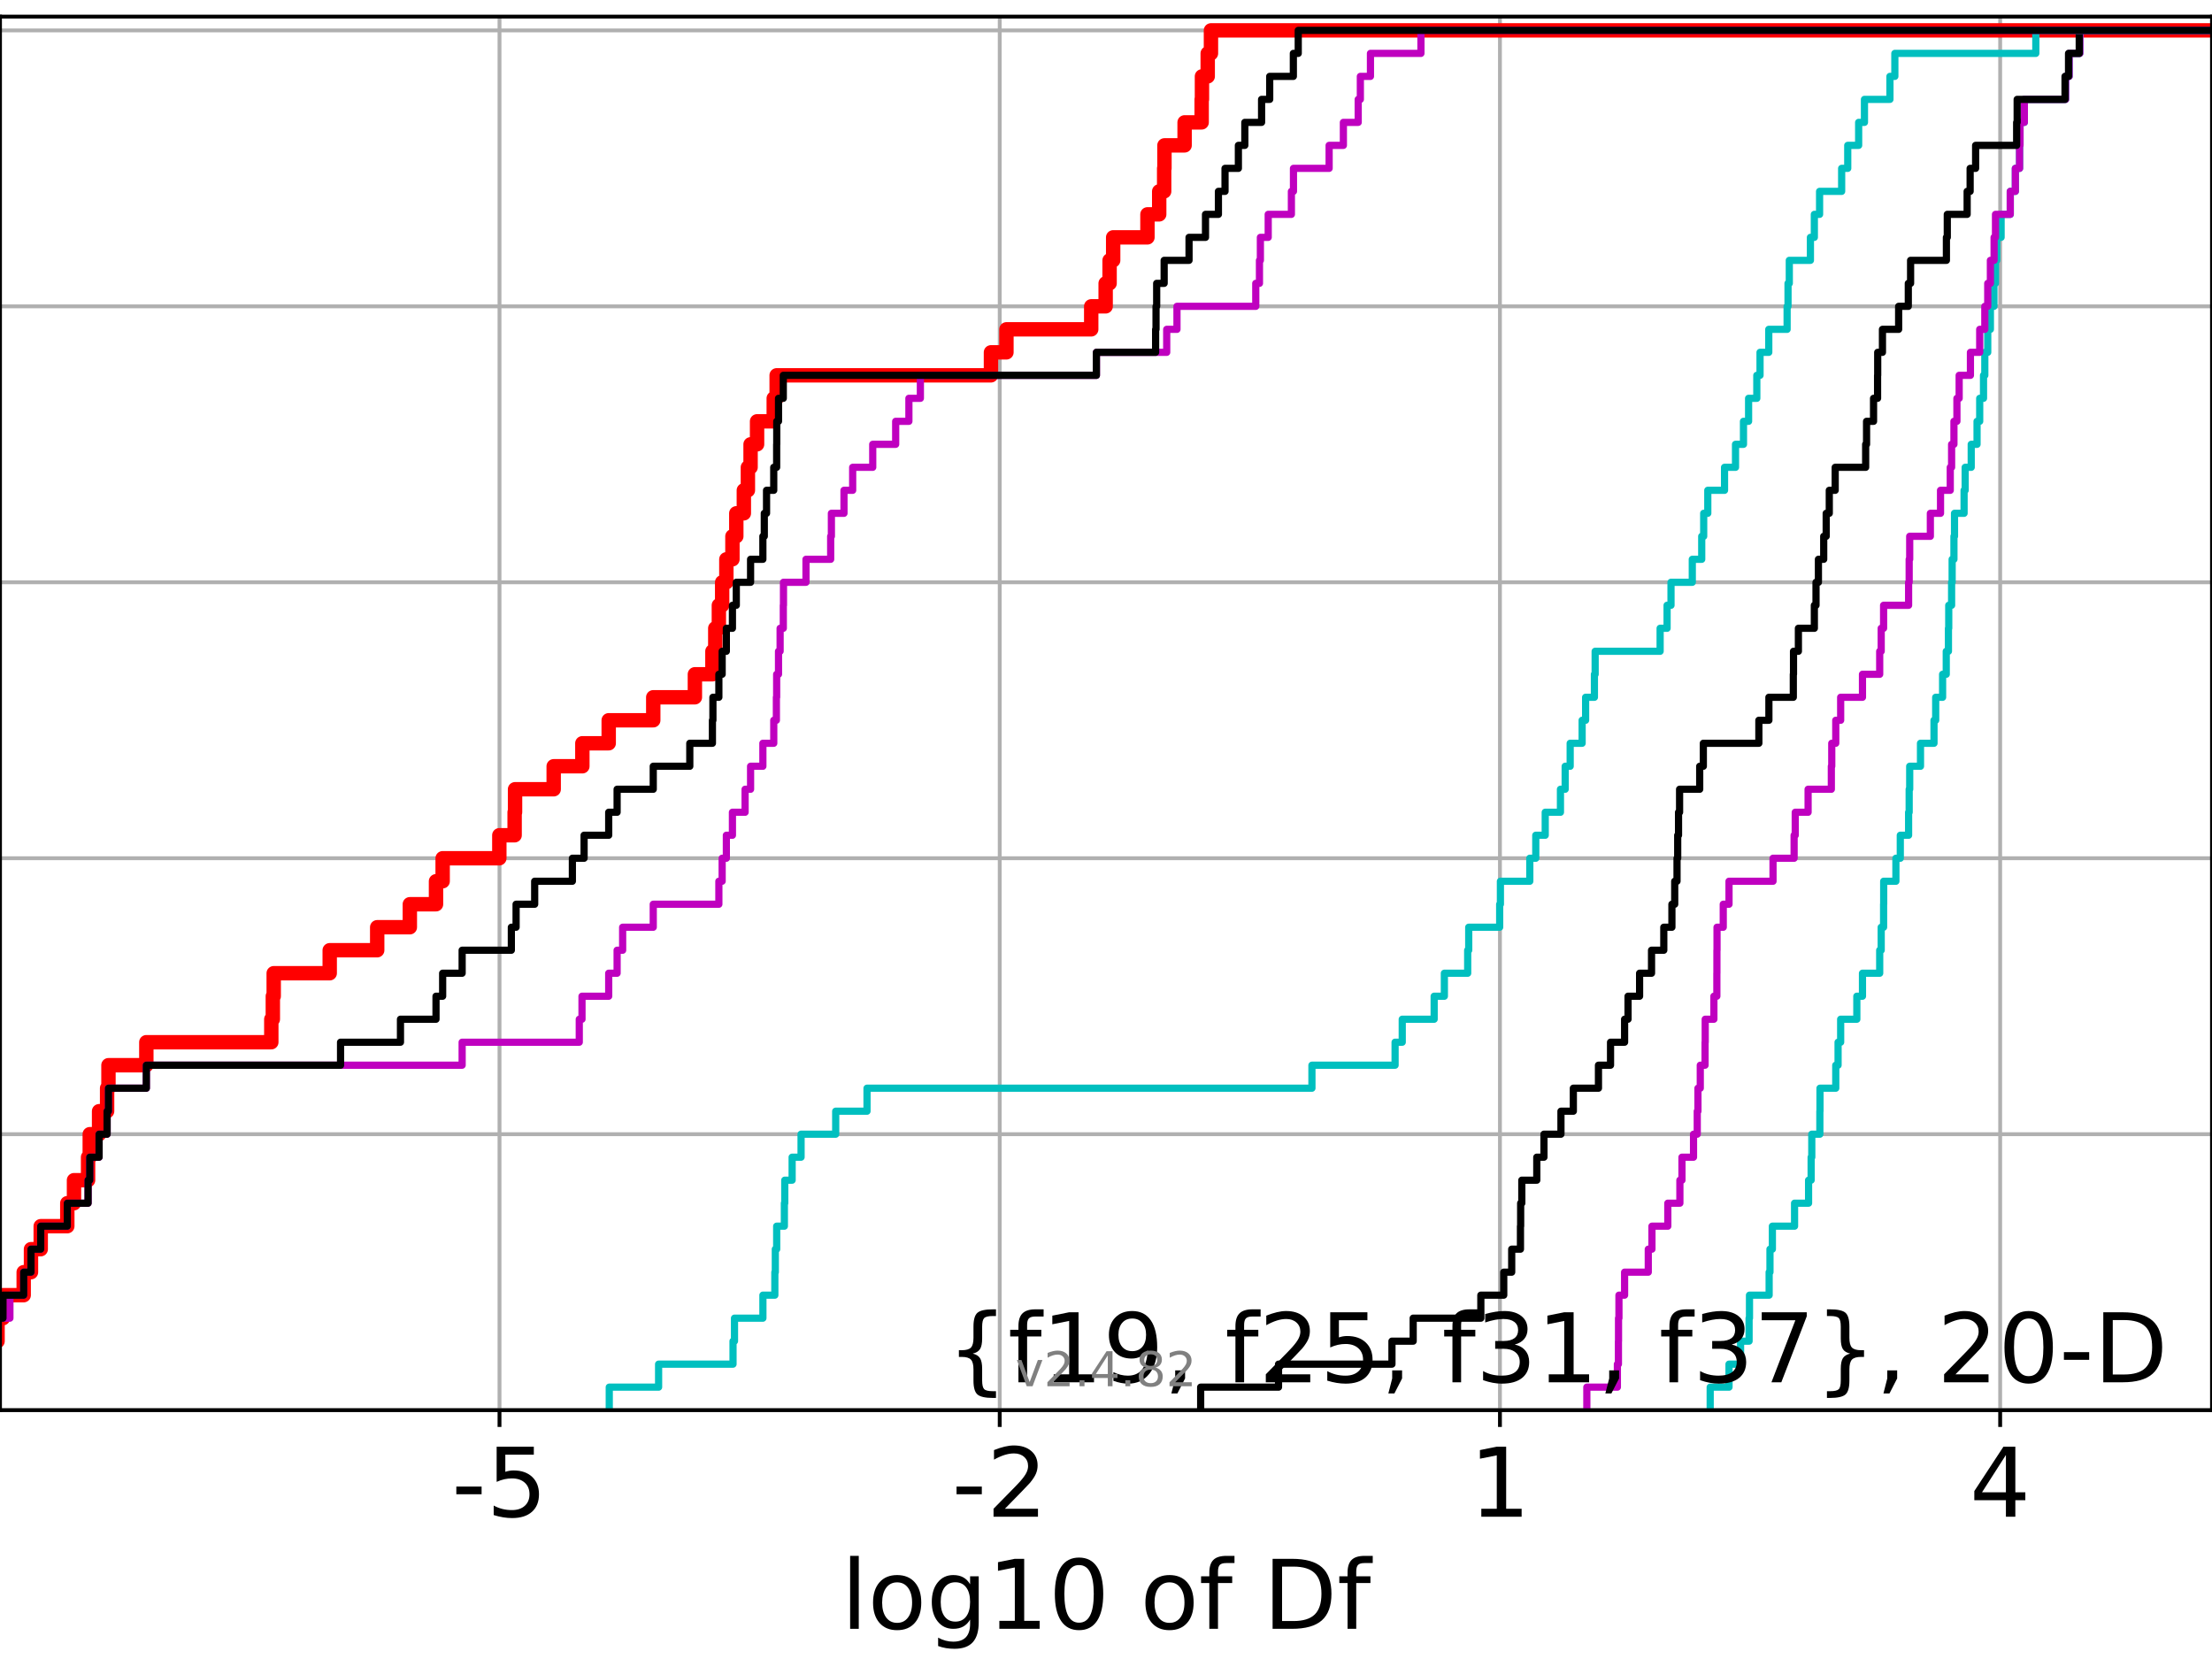 <?xml version="1.0" encoding="utf-8" standalone="no"?>
<!DOCTYPE svg PUBLIC "-//W3C//DTD SVG 1.1//EN"
  "http://www.w3.org/Graphics/SVG/1.1/DTD/svg11.dtd">
<!-- Created with matplotlib (https://matplotlib.org/) -->
<svg height="345.6pt" version="1.1" viewBox="0 0 460.8 345.6" width="460.8pt" xmlns="http://www.w3.org/2000/svg" xmlns:xlink="http://www.w3.org/1999/xlink">
 <defs>
  <style type="text/css">*{stroke-linecap:butt;stroke-linejoin:round;}</style>
 </defs>
 <g id="figure_1">
  <g id="patch_1">
   <path d="M 0 345.6 
L 460.8 345.6 
L 460.8 0 
L 0 0 
z
" style="fill:#ffffff;"/>
  </g>
  <g id="axes_1">
   <g id="patch_2">
    <path d="M 0 293.76 
L 460.8 293.76 
L 460.8 3.456 
L 0 3.456 
z
" style="fill:#ffffff;"/>
   </g>
   <g id="matplotlib.axis_1">
    <g id="xtick_1">
     <g id="line2d_1">
      <path clip-path="url(#pda48bda4ad)" d="M 104.055 293.76 
L 104.055 3.456 
" style="fill:none;stroke:#b0b0b0;stroke-linecap:square;stroke-width:0.8;"/>
     </g>
     <g id="line2d_2">
      <defs>
       <path d="M 0 0 
L 0 3.5 
" id="m95df12ca94" style="stroke:#000000;stroke-width:0.8;"/>
      </defs>
      <g>
       <use style="stroke:#000000;stroke-width:0.8;" x="104.055" xlink:href="#m95df12ca94" y="293.76"/>
      </g>
     </g>
     <g id="text_1">
      <!-- -5 -->
      <g transform="translate(94.085 315.957)scale(0.2 -0.2)">
       <defs>
        <path d="M 4.891 31.391 
L 31.203 31.391 
L 31.203 23.391 
L 4.891 23.391 
z
" id="DejaVuSans-45"/>
        <path d="M 10.797 72.906 
L 49.516 72.906 
L 49.516 64.594 
L 19.828 64.594 
L 19.828 46.734 
Q 21.969 47.469 24.109 47.828 
Q 26.266 48.188 28.422 48.188 
Q 40.625 48.188 47.75 41.5 
Q 54.891 34.812 54.891 23.391 
Q 54.891 11.625 47.562 5.094 
Q 40.234 -1.422 26.906 -1.422 
Q 22.312 -1.422 17.547 -0.641 
Q 12.797 0.141 7.719 1.703 
L 7.719 11.625 
Q 12.109 9.234 16.797 8.062 
Q 21.484 6.891 26.703 6.891 
Q 35.156 6.891 40.078 11.328 
Q 45.016 15.766 45.016 23.391 
Q 45.016 31 40.078 35.438 
Q 35.156 39.891 26.703 39.891 
Q 22.75 39.891 18.812 39.016 
Q 14.891 38.141 10.797 36.281 
z
" id="DejaVuSans-53"/>
       </defs>
       <use xlink:href="#DejaVuSans-45"/>
       <use x="36.084" xlink:href="#DejaVuSans-53"/>
      </g>
     </g>
    </g>
    <g id="xtick_2">
     <g id="line2d_3">
      <path clip-path="url(#pda48bda4ad)" d="M 208.261 293.76 
L 208.261 3.456 
" style="fill:none;stroke:#b0b0b0;stroke-linecap:square;stroke-width:0.8;"/>
     </g>
     <g id="line2d_4">
      <g>
       <use style="stroke:#000000;stroke-width:0.8;" x="208.261" xlink:href="#m95df12ca94" y="293.76"/>
      </g>
     </g>
     <g id="text_2">
      <!-- -2 -->
      <g transform="translate(198.29 315.957)scale(0.2 -0.2)">
       <defs>
        <path d="M 19.188 8.297 
L 53.609 8.297 
L 53.609 0 
L 7.328 0 
L 7.328 8.297 
Q 12.938 14.109 22.625 23.891 
Q 32.328 33.688 34.812 36.531 
Q 39.547 41.844 41.422 45.531 
Q 43.312 49.219 43.312 52.781 
Q 43.312 58.594 39.234 62.25 
Q 35.156 65.922 28.609 65.922 
Q 23.969 65.922 18.812 64.312 
Q 13.672 62.703 7.812 59.422 
L 7.812 69.391 
Q 13.766 71.781 18.938 73 
Q 24.125 74.219 28.422 74.219 
Q 39.75 74.219 46.484 68.547 
Q 53.219 62.891 53.219 53.422 
Q 53.219 48.922 51.531 44.891 
Q 49.859 40.875 45.406 35.406 
Q 44.188 33.984 37.641 27.219 
Q 31.109 20.453 19.188 8.297 
z
" id="DejaVuSans-50"/>
       </defs>
       <use xlink:href="#DejaVuSans-45"/>
       <use x="36.084" xlink:href="#DejaVuSans-50"/>
      </g>
     </g>
    </g>
    <g id="xtick_3">
     <g id="line2d_5">
      <path clip-path="url(#pda48bda4ad)" d="M 312.466 293.76 
L 312.466 3.456 
" style="fill:none;stroke:#b0b0b0;stroke-linecap:square;stroke-width:0.8;"/>
     </g>
     <g id="line2d_6">
      <g>
       <use style="stroke:#000000;stroke-width:0.8;" x="312.466" xlink:href="#m95df12ca94" y="293.76"/>
      </g>
     </g>
     <g id="text_3">
      <!-- 1 -->
      <g transform="translate(306.103 315.957)scale(0.2 -0.2)">
       <defs>
        <path d="M 12.406 8.297 
L 28.516 8.297 
L 28.516 63.922 
L 10.984 60.406 
L 10.984 69.391 
L 28.422 72.906 
L 38.281 72.906 
L 38.281 8.297 
L 54.391 8.297 
L 54.391 0 
L 12.406 0 
z
" id="DejaVuSans-49"/>
       </defs>
       <use xlink:href="#DejaVuSans-49"/>
      </g>
     </g>
    </g>
    <g id="xtick_4">
     <g id="line2d_7">
      <path clip-path="url(#pda48bda4ad)" d="M 416.671 293.76 
L 416.671 3.456 
" style="fill:none;stroke:#b0b0b0;stroke-linecap:square;stroke-width:0.8;"/>
     </g>
     <g id="line2d_8">
      <g>
       <use style="stroke:#000000;stroke-width:0.8;" x="416.671" xlink:href="#m95df12ca94" y="293.76"/>
      </g>
     </g>
     <g id="text_4">
      <!-- 4 -->
      <g transform="translate(410.309 315.957)scale(0.2 -0.2)">
       <defs>
        <path d="M 37.797 64.312 
L 12.891 25.391 
L 37.797 25.391 
z
M 35.203 72.906 
L 47.609 72.906 
L 47.609 25.391 
L 58.016 25.391 
L 58.016 17.188 
L 47.609 17.188 
L 47.609 0 
L 37.797 0 
L 37.797 17.188 
L 4.891 17.188 
L 4.891 26.703 
z
" id="DejaVuSans-52"/>
       </defs>
       <use xlink:href="#DejaVuSans-52"/>
      </g>
     </g>
    </g>
    <g id="text_5">
     <!-- log10 of Df -->
     <g transform="translate(175.214 339.313)scale(0.2 -0.2)">
      <defs>
       <path d="M 9.422 75.984 
L 18.406 75.984 
L 18.406 0 
L 9.422 0 
z
" id="DejaVuSans-108"/>
       <path d="M 30.609 48.391 
Q 23.391 48.391 19.188 42.75 
Q 14.984 37.109 14.984 27.297 
Q 14.984 17.484 19.156 11.844 
Q 23.344 6.203 30.609 6.203 
Q 37.797 6.203 41.984 11.859 
Q 46.188 17.531 46.188 27.297 
Q 46.188 37.016 41.984 42.703 
Q 37.797 48.391 30.609 48.391 
z
M 30.609 56 
Q 42.328 56 49.016 48.375 
Q 55.719 40.766 55.719 27.297 
Q 55.719 13.875 49.016 6.219 
Q 42.328 -1.422 30.609 -1.422 
Q 18.844 -1.422 12.172 6.219 
Q 5.516 13.875 5.516 27.297 
Q 5.516 40.766 12.172 48.375 
Q 18.844 56 30.609 56 
z
" id="DejaVuSans-111"/>
       <path d="M 45.406 27.984 
Q 45.406 37.75 41.375 43.109 
Q 37.359 48.484 30.078 48.484 
Q 22.859 48.484 18.828 43.109 
Q 14.797 37.75 14.797 27.984 
Q 14.797 18.266 18.828 12.891 
Q 22.859 7.516 30.078 7.516 
Q 37.359 7.516 41.375 12.891 
Q 45.406 18.266 45.406 27.984 
z
M 54.391 6.781 
Q 54.391 -7.172 48.188 -13.984 
Q 42 -20.797 29.203 -20.797 
Q 24.469 -20.797 20.266 -20.094 
Q 16.062 -19.391 12.109 -17.922 
L 12.109 -9.188 
Q 16.062 -11.328 19.922 -12.344 
Q 23.781 -13.375 27.781 -13.375 
Q 36.625 -13.375 41.016 -8.766 
Q 45.406 -4.156 45.406 5.172 
L 45.406 9.625 
Q 42.625 4.781 38.281 2.391 
Q 33.938 0 27.875 0 
Q 17.828 0 11.672 7.656 
Q 5.516 15.328 5.516 27.984 
Q 5.516 40.672 11.672 48.328 
Q 17.828 56 27.875 56 
Q 33.938 56 38.281 53.609 
Q 42.625 51.219 45.406 46.391 
L 45.406 54.688 
L 54.391 54.688 
z
" id="DejaVuSans-103"/>
       <path d="M 31.781 66.406 
Q 24.172 66.406 20.328 58.906 
Q 16.5 51.422 16.5 36.375 
Q 16.5 21.391 20.328 13.891 
Q 24.172 6.391 31.781 6.391 
Q 39.453 6.391 43.281 13.891 
Q 47.125 21.391 47.125 36.375 
Q 47.125 51.422 43.281 58.906 
Q 39.453 66.406 31.781 66.406 
z
M 31.781 74.219 
Q 44.047 74.219 50.516 64.516 
Q 56.984 54.828 56.984 36.375 
Q 56.984 17.969 50.516 8.266 
Q 44.047 -1.422 31.781 -1.422 
Q 19.531 -1.422 13.062 8.266 
Q 6.594 17.969 6.594 36.375 
Q 6.594 54.828 13.062 64.516 
Q 19.531 74.219 31.781 74.219 
z
" id="DejaVuSans-48"/>
       <path id="DejaVuSans-32"/>
       <path d="M 37.109 75.984 
L 37.109 68.5 
L 28.516 68.5 
Q 23.688 68.5 21.797 66.547 
Q 19.922 64.594 19.922 59.516 
L 19.922 54.688 
L 34.719 54.688 
L 34.719 47.703 
L 19.922 47.703 
L 19.922 0 
L 10.891 0 
L 10.891 47.703 
L 2.297 47.703 
L 2.297 54.688 
L 10.891 54.688 
L 10.891 58.5 
Q 10.891 67.625 15.141 71.797 
Q 19.391 75.984 28.609 75.984 
z
" id="DejaVuSans-102"/>
       <path d="M 19.672 64.797 
L 19.672 8.109 
L 31.594 8.109 
Q 46.688 8.109 53.688 14.938 
Q 60.688 21.781 60.688 36.531 
Q 60.688 51.172 53.688 57.984 
Q 46.688 64.797 31.594 64.797 
z
M 9.812 72.906 
L 30.078 72.906 
Q 51.266 72.906 61.172 64.094 
Q 71.094 55.281 71.094 36.531 
Q 71.094 17.672 61.125 8.828 
Q 51.172 0 30.078 0 
L 9.812 0 
z
" id="DejaVuSans-68"/>
      </defs>
      <use xlink:href="#DejaVuSans-108"/>
      <use x="27.783" xlink:href="#DejaVuSans-111"/>
      <use x="88.965" xlink:href="#DejaVuSans-103"/>
      <use x="152.441" xlink:href="#DejaVuSans-49"/>
      <use x="216.064" xlink:href="#DejaVuSans-48"/>
      <use x="279.688" xlink:href="#DejaVuSans-32"/>
      <use x="311.475" xlink:href="#DejaVuSans-111"/>
      <use x="372.656" xlink:href="#DejaVuSans-102"/>
      <use x="407.861" xlink:href="#DejaVuSans-32"/>
      <use x="439.648" xlink:href="#DejaVuSans-68"/>
      <use x="516.65" xlink:href="#DejaVuSans-102"/>
     </g>
    </g>
   </g>
   <g id="matplotlib.axis_2">
    <g id="ytick_1">
     <g id="line2d_9">
      <path clip-path="url(#pda48bda4ad)" d="M 0 293.76 
L 460.8 293.76 
" style="fill:none;stroke:#b0b0b0;stroke-linecap:square;stroke-width:0.8;"/>
     </g>
     <g id="line2d_10">
      <defs>
       <path d="M 0 0 
L -3.5 0 
" id="mc478cc087f" style="stroke:#000000;stroke-width:0.8;"/>
      </defs>
      <g>
       <use style="stroke:#000000;stroke-width:0.8;" x="0" xlink:href="#mc478cc087f" y="293.76"/>
      </g>
     </g>
    </g>
    <g id="ytick_2">
     <g id="line2d_11">
      <path clip-path="url(#pda48bda4ad)" d="M 0 236.274 
L 460.8 236.274 
" style="fill:none;stroke:#b0b0b0;stroke-linecap:square;stroke-width:0.8;"/>
     </g>
     <g id="line2d_12">
      <g>
       <use style="stroke:#000000;stroke-width:0.8;" x="0" xlink:href="#mc478cc087f" y="236.274"/>
      </g>
     </g>
    </g>
    <g id="ytick_3">
     <g id="line2d_13">
      <path clip-path="url(#pda48bda4ad)" d="M 0 178.788 
L 460.8 178.788 
" style="fill:none;stroke:#b0b0b0;stroke-linecap:square;stroke-width:0.8;"/>
     </g>
     <g id="line2d_14">
      <g>
       <use style="stroke:#000000;stroke-width:0.8;" x="0" xlink:href="#mc478cc087f" y="178.788"/>
      </g>
     </g>
    </g>
    <g id="ytick_4">
     <g id="line2d_15">
      <path clip-path="url(#pda48bda4ad)" d="M 0 121.302 
L 460.8 121.302 
" style="fill:none;stroke:#b0b0b0;stroke-linecap:square;stroke-width:0.8;"/>
     </g>
     <g id="line2d_16">
      <g>
       <use style="stroke:#000000;stroke-width:0.8;" x="0" xlink:href="#mc478cc087f" y="121.302"/>
      </g>
     </g>
    </g>
    <g id="ytick_5">
     <g id="line2d_17">
      <path clip-path="url(#pda48bda4ad)" d="M 0 63.816 
L 460.8 63.816 
" style="fill:none;stroke:#b0b0b0;stroke-linecap:square;stroke-width:0.8;"/>
     </g>
     <g id="line2d_18">
      <g>
       <use style="stroke:#000000;stroke-width:0.8;" x="0" xlink:href="#mc478cc087f" y="63.816"/>
      </g>
     </g>
    </g>
    <g id="ytick_6">
     <g id="line2d_19">
      <path clip-path="url(#pda48bda4ad)" d="M 0 6.33 
L 460.8 6.33 
" style="fill:none;stroke:#b0b0b0;stroke-linecap:square;stroke-width:0.8;"/>
     </g>
     <g id="line2d_20">
      <g>
       <use style="stroke:#000000;stroke-width:0.8;" x="0" xlink:href="#mc478cc087f" y="6.33"/>
      </g>
     </g>
    </g>
   </g>
   <g id="line2d_21">
    <path clip-path="url(#pda48bda4ad)" d="M -1 279.389 
L -0.51 279.389 
L -0.51 274.598 
L 0.619 274.598 
L 0.619 269.808 
L 4.935 269.808 
L 4.935 265.017 
L 6.455 265.017 
L 6.455 260.227 
L 8.483 260.227 
L 8.483 255.436 
L 14.02 255.436 
L 14.02 250.646 
L 15.415 250.646 
L 15.415 245.855 
L 18.348 245.855 
L 18.348 241.065 
L 18.698 241.065 
L 18.698 236.274 
L 20.64 236.274 
L 20.64 231.484 
L 22.311 231.484 
L 22.311 226.693 
L 22.595 226.693 
L 22.595 221.903 
L 30.484 221.903 
L 30.484 217.112 
L 56.518 217.112 
L 56.518 212.322 
L 56.836 212.322 
L 56.836 207.531 
L 57.018 207.531 
L 57.018 202.741 
L 68.685 202.741 
L 68.685 197.95 
L 78.577 197.95 
L 78.577 193.16 
L 85.377 193.16 
L 85.377 188.369 
L 90.829 188.369 
L 90.829 183.579 
L 92.212 183.579 
L 92.212 178.788 
L 104.019 178.788 
L 104.019 173.998 
L 107.205 173.998 
L 107.205 169.207 
L 107.294 169.207 
L 107.294 164.417 
L 115.343 164.417 
L 115.343 159.626 
L 121.316 159.626 
L 121.316 154.836 
L 126.804 154.836 
L 126.804 150.045 
L 136.084 150.045 
L 136.084 145.255 
L 144.759 145.255 
L 144.759 140.464 
L 148.41 140.464 
L 148.41 135.674 
L 149.005 135.674 
L 149.005 130.883 
L 149.753 130.883 
L 149.753 126.093 
L 150.438 126.093 
L 150.438 121.302 
L 151.313 121.302 
L 151.313 116.512 
L 152.579 116.512 
L 152.579 111.721 
L 153.385 111.721 
L 153.385 106.931 
L 154.956 106.931 
L 154.956 102.14 
L 155.8 102.14 
L 155.8 97.35 
L 156.359 97.35 
L 156.359 92.559 
L 157.711 92.559 
L 157.711 87.769 
L 161.184 87.769 
L 161.184 82.978 
L 161.791 82.978 
L 161.791 78.188 
L 206.435 78.188 
L 206.435 73.397 
L 209.659 73.397 
L 209.659 68.607 
L 227.32 68.607 
L 227.32 63.816 
L 230.327 63.816 
L 230.327 59.026 
L 231.148 59.026 
L 231.148 54.235 
L 231.893 54.235 
L 231.893 49.445 
L 239.035 49.445 
L 239.035 44.654 
L 241.484 44.654 
L 241.484 39.864 
L 242.515 39.864 
L 242.515 35.073 
L 242.576 35.073 
L 242.576 30.283 
L 246.774 30.283 
L 246.774 25.492 
L 250.327 25.492 
L 250.327 20.702 
L 250.39 20.702 
L 250.39 15.911 
L 251.588 15.911 
L 251.588 11.121 
L 252.264 11.121 
L 252.264 6.33 
L 252.264 6.33 
L 252.264 6.33 
L 460.8 6.33 
" style="fill:none;stroke:#ff0000;stroke-linecap:square;stroke-width:3;"/>
   </g>
   <g id="line2d_22">
    <path clip-path="url(#pda48bda4ad)" d="M 356.264 293.76 
L 356.264 288.97 
L 360.186 288.97 
L 360.186 284.179 
L 362.592 284.179 
L 362.592 279.389 
L 364.366 279.389 
L 364.366 274.598 
L 364.45 274.598 
L 364.45 269.808 
L 368.544 269.808 
L 368.544 265.017 
L 368.717 265.017 
L 368.717 260.227 
L 369.219 260.227 
L 369.219 255.436 
L 373.84 255.436 
L 373.84 250.646 
L 376.76 250.646 
L 376.76 245.855 
L 377.292 245.855 
L 377.292 241.065 
L 377.428 241.065 
L 377.428 236.274 
L 379.109 236.274 
L 379.109 231.484 
L 379.136 231.484 
L 379.136 226.693 
L 382.423 226.693 
L 382.423 221.903 
L 382.905 221.903 
L 382.905 217.112 
L 383.444 217.112 
L 383.444 212.322 
L 386.813 212.322 
L 386.813 207.531 
L 387.988 207.531 
L 387.988 202.741 
L 391.576 202.741 
L 391.576 197.95 
L 391.888 197.95 
L 391.888 193.16 
L 392.386 193.16 
L 392.386 188.369 
L 392.408 188.369 
L 392.408 183.579 
L 394.951 183.579 
L 394.951 178.788 
L 395.866 178.788 
L 395.866 173.998 
L 397.598 173.998 
L 397.598 169.207 
L 397.715 169.207 
L 397.715 164.417 
L 397.826 164.417 
L 397.826 159.626 
L 400.073 159.626 
L 400.073 154.836 
L 402.888 154.836 
L 402.888 150.045 
L 403.24 150.045 
L 403.24 145.255 
L 404.679 145.255 
L 404.679 140.464 
L 405.441 140.464 
L 405.441 135.674 
L 405.896 135.674 
L 405.896 130.883 
L 405.958 130.883 
L 405.958 126.093 
L 406.555 126.093 
L 406.555 121.302 
L 406.668 121.302 
L 406.668 116.512 
L 407.042 116.512 
L 407.042 111.721 
L 407.161 111.721 
L 407.161 106.931 
L 409.155 106.931 
L 409.155 102.14 
L 409.381 102.14 
L 409.381 97.35 
L 410.641 97.35 
L 410.641 92.559 
L 411.855 92.559 
L 411.855 87.769 
L 412.409 87.769 
L 412.409 82.978 
L 413.203 82.978 
L 413.203 78.188 
L 413.473 78.188 
L 413.473 73.397 
L 414.082 73.397 
L 414.082 68.607 
L 414.634 68.607 
L 414.634 63.816 
L 415.374 63.816 
L 415.374 59.026 
L 415.698 59.026 
L 415.698 54.235 
L 415.97 54.235 
L 415.97 49.445 
L 416.867 49.445 
L 416.867 44.654 
L 418.775 44.654 
L 418.775 39.864 
L 419.836 39.864 
L 419.836 35.073 
L 420.713 35.073 
L 420.713 30.283 
L 420.801 30.283 
L 420.801 25.492 
L 421.709 25.492 
L 421.709 20.702 
L 430.305 20.702 
L 430.305 15.911 
L 431.043 15.911 
L 431.043 11.121 
L 433.267 11.121 
L 433.267 6.33 
L 433.267 6.33 
L 433.267 6.33 
L 460.8 6.33 
" style="fill:none;stroke:#00bfbf;stroke-linecap:square;stroke-width:1.5;"/>
   </g>
   <g id="line2d_23">
    <path clip-path="url(#pda48bda4ad)" d="M 330.567 293.76 
L 330.567 288.97 
L 336.93 288.97 
L 336.93 284.179 
L 337.149 284.179 
L 337.149 279.389 
L 337.168 279.389 
L 337.168 274.598 
L 337.257 274.598 
L 337.257 269.808 
L 338.433 269.808 
L 338.433 265.017 
L 343.366 265.017 
L 343.366 260.227 
L 344.131 260.227 
L 344.131 255.436 
L 347.435 255.436 
L 347.435 250.646 
L 349.951 250.646 
L 349.951 245.855 
L 350.384 245.855 
L 350.384 241.065 
L 352.792 241.065 
L 352.792 236.274 
L 353.568 236.274 
L 353.568 231.484 
L 353.712 231.484 
L 353.712 226.693 
L 354.198 226.693 
L 354.198 221.903 
L 355.197 221.903 
L 355.197 217.112 
L 355.228 217.112 
L 355.228 212.322 
L 357.036 212.322 
L 357.036 207.531 
L 357.653 207.531 
L 357.653 202.741 
L 357.666 202.741 
L 357.666 197.95 
L 357.687 197.95 
L 357.687 193.16 
L 358.985 193.16 
L 358.985 188.369 
L 360.186 188.369 
L 360.186 183.579 
L 369.354 183.579 
L 369.354 178.788 
L 373.747 178.788 
L 373.747 173.998 
L 373.982 173.998 
L 373.982 169.207 
L 376.66 169.207 
L 376.66 164.417 
L 381.502 164.417 
L 381.502 159.626 
L 381.589 159.626 
L 381.589 154.836 
L 382.423 154.836 
L 382.423 150.045 
L 383.444 150.045 
L 383.444 145.255 
L 387.988 145.255 
L 387.988 140.464 
L 391.576 140.464 
L 391.576 135.674 
L 391.888 135.674 
L 391.888 130.883 
L 392.386 130.883 
L 392.386 126.093 
L 397.598 126.093 
L 397.598 121.302 
L 397.715 121.302 
L 397.715 116.512 
L 397.826 116.512 
L 397.826 111.721 
L 402.129 111.721 
L 402.129 106.931 
L 404.247 106.931 
L 404.247 102.14 
L 406.275 102.14 
L 406.275 97.35 
L 406.555 97.35 
L 406.555 92.559 
L 407.042 92.559 
L 407.042 87.769 
L 407.661 87.769 
L 407.661 82.978 
L 408.13 82.978 
L 408.13 78.188 
L 410.476 78.188 
L 410.476 73.397 
L 412.409 73.397 
L 412.409 68.607 
L 413.473 68.607 
L 413.473 63.816 
L 414.082 63.816 
L 414.082 59.026 
L 414.634 59.026 
L 414.634 54.235 
L 415.406 54.235 
L 415.406 49.445 
L 415.698 49.445 
L 415.698 44.654 
L 418.775 44.654 
L 418.775 39.864 
L 419.836 39.864 
L 419.836 35.073 
L 420.713 35.073 
L 420.713 30.283 
L 420.801 30.283 
L 420.801 25.492 
L 421.709 25.492 
L 421.709 20.702 
L 430.305 20.702 
L 430.305 15.911 
L 431.043 15.911 
L 431.043 11.121 
L 433.267 11.121 
L 433.267 6.33 
L 433.267 6.33 
L 433.267 6.33 
L 460.8 6.33 
" style="fill:none;stroke:#bf00bf;stroke-linecap:square;stroke-width:1.5;"/>
   </g>
   <g id="line2d_24">
    <path clip-path="url(#pda48bda4ad)" d="M 250.121 293.76 
L 250.121 288.97 
L 266.34 288.97 
L 266.34 284.179 
L 289.97 284.179 
L 289.97 279.389 
L 294.392 279.389 
L 294.392 274.598 
L 308.486 274.598 
L 308.486 269.808 
L 313.258 269.808 
L 313.258 265.017 
L 314.915 265.017 
L 314.915 260.227 
L 316.739 260.227 
L 316.739 255.436 
L 316.78 255.436 
L 316.78 250.646 
L 317.022 250.646 
L 317.022 245.855 
L 320.14 245.855 
L 320.14 241.065 
L 321.635 241.065 
L 321.635 236.274 
L 325.175 236.274 
L 325.175 231.484 
L 327.757 231.484 
L 327.757 226.693 
L 332.99 226.693 
L 332.99 221.903 
L 335.504 221.903 
L 335.504 217.112 
L 338.433 217.112 
L 338.433 212.322 
L 339.15 212.322 
L 339.15 207.531 
L 341.558 207.531 
L 341.558 202.741 
L 344.045 202.741 
L 344.045 197.95 
L 346.599 197.95 
L 346.599 193.16 
L 348.29 193.16 
L 348.29 188.369 
L 348.873 188.369 
L 348.873 183.579 
L 349.355 183.579 
L 349.355 178.788 
L 349.495 178.788 
L 349.495 173.998 
L 349.669 173.998 
L 349.669 169.207 
L 349.888 169.207 
L 349.888 164.417 
L 354.079 164.417 
L 354.079 159.626 
L 354.836 159.626 
L 354.836 154.836 
L 366.403 154.836 
L 366.403 150.045 
L 368.494 150.045 
L 368.494 145.255 
L 373.581 145.255 
L 373.581 140.464 
L 373.621 140.464 
L 373.621 135.674 
L 374.639 135.674 
L 374.639 130.883 
L 377.963 130.883 
L 377.963 126.093 
L 378.309 126.093 
L 378.309 121.302 
L 378.81 121.302 
L 378.81 116.512 
L 379.912 116.512 
L 379.912 111.721 
L 380.43 111.721 
L 380.43 106.931 
L 381.074 106.931 
L 381.074 102.14 
L 382.306 102.14 
L 382.306 97.35 
L 388.651 97.35 
L 388.651 92.559 
L 388.839 92.559 
L 388.839 87.769 
L 390.295 87.769 
L 390.295 82.978 
L 391.134 82.978 
L 391.134 78.188 
L 391.16 78.188 
L 391.16 73.397 
L 392.149 73.397 
L 392.149 68.607 
L 395.521 68.607 
L 395.521 63.816 
L 397.536 63.816 
L 397.536 59.026 
L 398.011 59.026 
L 398.011 54.235 
L 405.472 54.235 
L 405.472 49.445 
L 405.657 49.445 
L 405.657 44.654 
L 409.792 44.654 
L 409.792 39.864 
L 410.415 39.864 
L 410.415 35.073 
L 411.558 35.073 
L 411.558 30.283 
L 420.105 30.283 
L 420.105 25.492 
L 420.212 25.492 
L 420.212 20.702 
L 430.182 20.702 
L 430.182 15.911 
L 430.914 15.911 
L 430.914 11.121 
L 433.144 11.121 
L 433.144 6.33 
L 433.144 6.33 
L 433.144 6.33 
L 460.8 6.33 
" style="fill:none;stroke:#000000;stroke-linecap:square;stroke-width:1.5;"/>
   </g>
   <g id="line2d_25">
    <path clip-path="url(#pda48bda4ad)" d="M 126.92 293.76 
L 126.92 288.97 
L 137.199 288.97 
L 137.199 284.179 
L 152.702 284.179 
L 152.702 279.389 
L 153.009 279.389 
L 153.009 274.598 
L 158.927 274.598 
L 158.927 269.808 
L 161.414 269.808 
L 161.414 265.017 
L 161.513 265.017 
L 161.513 260.227 
L 161.797 260.227 
L 161.797 255.436 
L 163.4 255.436 
L 163.4 250.646 
L 163.482 250.646 
L 163.482 245.855 
L 165.016 245.855 
L 165.016 241.065 
L 166.877 241.065 
L 166.877 236.274 
L 174.092 236.274 
L 174.092 231.484 
L 180.616 231.484 
L 180.616 226.693 
L 273.3 226.693 
L 273.3 221.903 
L 290.622 221.903 
L 290.622 217.112 
L 292.113 217.112 
L 292.113 212.322 
L 298.762 212.322 
L 298.762 207.531 
L 300.888 207.531 
L 300.888 202.741 
L 305.746 202.741 
L 305.746 197.95 
L 305.962 197.95 
L 305.962 193.16 
L 312.41 193.16 
L 312.41 188.369 
L 312.563 188.369 
L 312.563 183.579 
L 318.685 183.579 
L 318.685 178.788 
L 319.929 178.788 
L 319.929 173.998 
L 321.9 173.998 
L 321.9 169.207 
L 325.07 169.207 
L 325.07 164.417 
L 326.055 164.417 
L 326.055 159.626 
L 327.097 159.626 
L 327.097 154.836 
L 329.588 154.836 
L 329.588 150.045 
L 330.312 150.045 
L 330.312 145.255 
L 332.146 145.255 
L 332.146 140.464 
L 332.3 140.464 
L 332.3 135.674 
L 345.835 135.674 
L 345.835 130.883 
L 347.284 130.883 
L 347.284 126.093 
L 348.101 126.093 
L 348.101 121.302 
L 352.536 121.302 
L 352.536 116.512 
L 354.5 116.512 
L 354.5 111.721 
L 354.911 111.721 
L 354.911 106.931 
L 355.764 106.931 
L 355.764 102.14 
L 359.252 102.14 
L 359.252 97.35 
L 361.539 97.35 
L 361.539 92.559 
L 363.199 92.559 
L 363.199 87.769 
L 364.263 87.769 
L 364.263 82.978 
L 365.976 82.978 
L 365.976 78.188 
L 366.648 78.188 
L 366.648 73.397 
L 368.469 73.397 
L 368.469 68.607 
L 372.287 68.607 
L 372.287 63.816 
L 372.477 63.816 
L 372.477 59.026 
L 372.744 59.026 
L 372.744 54.235 
L 377.143 54.235 
L 377.143 49.445 
L 377.961 49.445 
L 377.961 44.654 
L 379.053 44.654 
L 379.053 39.864 
L 383.649 39.864 
L 383.649 35.073 
L 384.918 35.073 
L 384.918 30.283 
L 387.191 30.283 
L 387.191 25.492 
L 388.4 25.492 
L 388.4 20.702 
L 393.708 20.702 
L 393.708 15.911 
L 394.732 15.911 
L 394.732 11.121 
L 424.098 11.121 
L 424.098 6.33 
L 424.098 6.33 
L 424.098 6.33 
L 460.8 6.33 
" style="fill:none;stroke:#00bfbf;stroke-linecap:square;stroke-width:1.5;"/>
   </g>
   <g id="line2d_26">
    <path clip-path="url(#pda48bda4ad)" d="M -1 279.389 
L -0.51 279.389 
L -0.51 274.598 
L 2.065 274.598 
L 2.065 269.808 
L 4.935 269.808 
L 4.935 265.017 
L 6.455 265.017 
L 6.455 260.227 
L 8.483 260.227 
L 8.483 255.436 
L 14.02 255.436 
L 14.02 250.646 
L 18.348 250.646 
L 18.348 245.855 
L 18.698 245.855 
L 18.698 241.065 
L 20.64 241.065 
L 20.64 236.274 
L 22.311 236.274 
L 22.311 231.484 
L 22.595 231.484 
L 22.595 226.693 
L 30.484 226.693 
L 30.484 221.903 
L 96.273 221.903 
L 96.273 217.112 
L 120.673 217.112 
L 120.673 212.322 
L 121.241 212.322 
L 121.241 207.531 
L 126.804 207.531 
L 126.804 202.741 
L 128.555 202.741 
L 128.555 197.95 
L 129.709 197.95 
L 129.709 193.16 
L 136.084 193.16 
L 136.084 188.369 
L 149.753 188.369 
L 149.753 183.579 
L 150.438 183.579 
L 150.438 178.788 
L 151.313 178.788 
L 151.313 173.998 
L 152.579 173.998 
L 152.579 169.207 
L 155.218 169.207 
L 155.218 164.417 
L 156.359 164.417 
L 156.359 159.626 
L 158.921 159.626 
L 158.921 154.836 
L 161.19 154.836 
L 161.19 150.045 
L 161.734 150.045 
L 161.734 145.255 
L 161.791 145.255 
L 161.791 140.464 
L 162.178 140.464 
L 162.178 135.674 
L 162.512 135.674 
L 162.512 130.883 
L 163.178 130.883 
L 163.178 126.093 
L 163.213 126.093 
L 163.213 121.302 
L 167.902 121.302 
L 167.902 116.512 
L 173.043 116.512 
L 173.043 111.721 
L 173.194 111.721 
L 173.194 106.931 
L 175.819 106.931 
L 175.819 102.14 
L 177.627 102.14 
L 177.627 97.35 
L 181.805 97.35 
L 181.805 92.559 
L 186.586 92.559 
L 186.586 87.769 
L 189.34 87.769 
L 189.34 82.978 
L 191.731 82.978 
L 191.731 78.188 
L 228.401 78.188 
L 228.401 73.397 
L 243.047 73.397 
L 243.047 68.607 
L 245.185 68.607 
L 245.185 63.816 
L 261.6 63.816 
L 261.6 59.026 
L 262.369 59.026 
L 262.369 54.235 
L 262.56 54.235 
L 262.56 49.445 
L 264.191 49.445 
L 264.191 44.654 
L 269.021 44.654 
L 269.021 39.864 
L 269.453 39.864 
L 269.453 35.073 
L 276.882 35.073 
L 276.882 30.283 
L 279.851 30.283 
L 279.851 25.492 
L 282.939 25.492 
L 282.939 20.702 
L 283.386 20.702 
L 283.386 15.911 
L 285.49 15.911 
L 285.49 11.121 
L 296.007 11.121 
L 296.007 6.33 
L 296.007 6.33 
L 296.007 6.33 
L 460.8 6.33 
" style="fill:none;stroke:#bf00bf;stroke-linecap:square;stroke-width:1.5;"/>
   </g>
   <g id="line2d_27">
    <path clip-path="url(#pda48bda4ad)" d="M -1 279.389 
L -0.51 279.389 
L -0.51 274.598 
L 0.619 274.598 
L 0.619 269.808 
L 4.935 269.808 
L 4.935 265.017 
L 6.455 265.017 
L 6.455 260.227 
L 8.483 260.227 
L 8.483 255.436 
L 14.02 255.436 
L 14.02 250.646 
L 18.348 250.646 
L 18.348 245.855 
L 18.698 245.855 
L 18.698 241.065 
L 20.64 241.065 
L 20.64 236.274 
L 22.311 236.274 
L 22.311 231.484 
L 22.595 231.484 
L 22.595 226.693 
L 30.484 226.693 
L 30.484 221.903 
L 70.944 221.903 
L 70.944 217.112 
L 83.425 217.112 
L 83.425 212.322 
L 90.829 212.322 
L 90.829 207.531 
L 92.212 207.531 
L 92.212 202.741 
L 96.273 202.741 
L 96.273 197.95 
L 106.523 197.95 
L 106.523 193.16 
L 107.512 193.16 
L 107.512 188.369 
L 111.383 188.369 
L 111.383 183.579 
L 119.236 183.579 
L 119.236 178.788 
L 121.677 178.788 
L 121.677 173.998 
L 126.804 173.998 
L 126.804 169.207 
L 128.555 169.207 
L 128.555 164.417 
L 136.084 164.417 
L 136.084 159.626 
L 143.697 159.626 
L 143.697 154.836 
L 148.41 154.836 
L 148.41 150.045 
L 148.513 150.045 
L 148.513 145.255 
L 149.753 145.255 
L 149.753 140.464 
L 150.438 140.464 
L 150.438 135.674 
L 151.313 135.674 
L 151.313 130.883 
L 152.579 130.883 
L 152.579 126.093 
L 153.385 126.093 
L 153.385 121.302 
L 156.359 121.302 
L 156.359 116.512 
L 158.92 116.512 
L 158.92 111.721 
L 159.217 111.721 
L 159.217 106.931 
L 159.685 106.931 
L 159.685 102.14 
L 161.184 102.14 
L 161.184 97.35 
L 161.791 97.35 
L 161.791 92.559 
L 161.811 92.559 
L 161.811 87.769 
L 162.179 87.769 
L 162.179 82.978 
L 163.173 82.978 
L 163.173 78.188 
L 228.401 78.188 
L 228.401 73.397 
L 240.737 73.397 
L 240.737 68.607 
L 240.823 68.607 
L 240.823 63.816 
L 240.956 63.816 
L 240.956 59.026 
L 242.515 59.026 
L 242.515 54.235 
L 247.699 54.235 
L 247.699 49.445 
L 251.129 49.445 
L 251.129 44.654 
L 253.819 44.654 
L 253.819 39.864 
L 255.195 39.864 
L 255.195 35.073 
L 257.978 35.073 
L 257.978 30.283 
L 259.32 30.283 
L 259.32 25.492 
L 262.811 25.492 
L 262.811 20.702 
L 264.503 20.702 
L 264.503 15.911 
L 269.43 15.911 
L 269.43 11.121 
L 270.447 11.121 
L 270.447 6.33 
L 270.447 6.33 
L 270.447 6.33 
L 460.8 6.33 
" style="fill:none;stroke:#000000;stroke-linecap:square;stroke-width:1.5;"/>
   </g>
   <g id="patch_3">
    <path d="M 0 293.76 
L 0 3.456 
" style="fill:none;stroke:#000000;stroke-linecap:square;stroke-linejoin:miter;stroke-width:0.8;"/>
   </g>
   <g id="patch_4">
    <path d="M 460.8 293.76 
L 460.8 3.456 
" style="fill:none;stroke:#000000;stroke-linecap:square;stroke-linejoin:miter;stroke-width:0.8;"/>
   </g>
   <g id="patch_5">
    <path d="M 0 293.76 
L 460.8 293.76 
" style="fill:none;stroke:#000000;stroke-linecap:square;stroke-linejoin:miter;stroke-width:0.8;"/>
   </g>
   <g id="patch_6">
    <path d="M 0 3.456 
L 460.8 3.456 
" style="fill:none;stroke:#000000;stroke-linecap:square;stroke-linejoin:miter;stroke-width:0.8;"/>
   </g>
   <g id="text_6">
    <!-- {f19, f25, f31, f37}, 20-D -->
    <g transform="translate(197.256 287.954)scale(0.2 -0.2)">
     <defs>
      <path d="M 51.125 -9.281 
L 51.125 -16.312 
L 48.094 -16.312 
Q 35.938 -16.312 31.812 -12.688 
Q 27.688 -9.078 27.688 1.703 
L 27.688 13.375 
Q 27.688 20.75 25.047 23.578 
Q 22.406 26.422 15.484 26.422 
L 12.5 26.422 
L 12.5 33.406 
L 15.484 33.406 
Q 22.469 33.406 25.078 36.203 
Q 27.688 39.016 27.688 46.297 
L 27.688 58.016 
Q 27.688 68.797 31.812 72.391 
Q 35.938 75.984 48.094 75.984 
L 51.125 75.984 
L 51.125 69 
L 47.797 69 
Q 40.922 69 38.812 66.844 
Q 36.719 64.703 36.719 57.812 
L 36.719 45.703 
Q 36.719 38.031 34.5 34.562 
Q 32.281 31.109 26.906 29.891 
Q 32.328 28.562 34.516 25.094 
Q 36.719 21.625 36.719 14.016 
L 36.719 1.906 
Q 36.719 -4.984 38.812 -7.125 
Q 40.922 -9.281 47.797 -9.281 
z
" id="DejaVuSans-123"/>
      <path d="M 10.984 1.516 
L 10.984 10.5 
Q 14.703 8.734 18.5 7.812 
Q 22.312 6.891 25.984 6.891 
Q 35.75 6.891 40.891 13.453 
Q 46.047 20.016 46.781 33.406 
Q 43.953 29.203 39.594 26.953 
Q 35.25 24.703 29.984 24.703 
Q 19.047 24.703 12.672 31.312 
Q 6.297 37.938 6.297 49.422 
Q 6.297 60.641 12.938 67.422 
Q 19.578 74.219 30.609 74.219 
Q 43.266 74.219 49.922 64.516 
Q 56.594 54.828 56.594 36.375 
Q 56.594 19.141 48.406 8.859 
Q 40.234 -1.422 26.422 -1.422 
Q 22.703 -1.422 18.891 -0.688 
Q 15.094 0.047 10.984 1.516 
z
M 30.609 32.422 
Q 37.25 32.422 41.125 36.953 
Q 45.016 41.5 45.016 49.422 
Q 45.016 57.281 41.125 61.844 
Q 37.25 66.406 30.609 66.406 
Q 23.969 66.406 20.094 61.844 
Q 16.219 57.281 16.219 49.422 
Q 16.219 41.5 20.094 36.953 
Q 23.969 32.422 30.609 32.422 
z
" id="DejaVuSans-57"/>
      <path d="M 11.719 12.406 
L 22.016 12.406 
L 22.016 4 
L 14.016 -11.625 
L 7.719 -11.625 
L 11.719 4 
z
" id="DejaVuSans-44"/>
      <path d="M 40.578 39.312 
Q 47.656 37.797 51.625 33 
Q 55.609 28.219 55.609 21.188 
Q 55.609 10.406 48.188 4.484 
Q 40.766 -1.422 27.094 -1.422 
Q 22.516 -1.422 17.656 -0.516 
Q 12.797 0.391 7.625 2.203 
L 7.625 11.719 
Q 11.719 9.328 16.594 8.109 
Q 21.484 6.891 26.812 6.891 
Q 36.078 6.891 40.938 10.547 
Q 45.797 14.203 45.797 21.188 
Q 45.797 27.641 41.281 31.266 
Q 36.766 34.906 28.719 34.906 
L 20.219 34.906 
L 20.219 43.016 
L 29.109 43.016 
Q 36.375 43.016 40.234 45.922 
Q 44.094 48.828 44.094 54.297 
Q 44.094 59.906 40.109 62.906 
Q 36.141 65.922 28.719 65.922 
Q 24.656 65.922 20.016 65.031 
Q 15.375 64.156 9.812 62.312 
L 9.812 71.094 
Q 15.438 72.656 20.344 73.438 
Q 25.25 74.219 29.594 74.219 
Q 40.828 74.219 47.359 69.109 
Q 53.906 64.016 53.906 55.328 
Q 53.906 49.266 50.438 45.094 
Q 46.969 40.922 40.578 39.312 
z
" id="DejaVuSans-51"/>
      <path d="M 8.203 72.906 
L 55.078 72.906 
L 55.078 68.703 
L 28.609 0 
L 18.312 0 
L 43.219 64.594 
L 8.203 64.594 
z
" id="DejaVuSans-55"/>
      <path d="M 12.5 -9.281 
L 15.922 -9.281 
Q 22.75 -9.281 24.828 -7.172 
Q 26.906 -5.078 26.906 1.906 
L 26.906 14.016 
Q 26.906 21.625 29.094 25.094 
Q 31.297 28.562 36.719 29.891 
Q 31.297 31.109 29.094 34.562 
Q 26.906 38.031 26.906 45.703 
L 26.906 57.812 
Q 26.906 64.75 24.828 66.875 
Q 22.75 69 15.922 69 
L 12.5 69 
L 12.5 75.984 
L 15.578 75.984 
Q 27.734 75.984 31.812 72.391 
Q 35.891 68.797 35.891 58.016 
L 35.891 46.297 
Q 35.891 39.016 38.516 36.203 
Q 41.156 33.406 48.094 33.406 
L 51.125 33.406 
L 51.125 26.422 
L 48.094 26.422 
Q 41.156 26.422 38.516 23.578 
Q 35.891 20.75 35.891 13.375 
L 35.891 1.703 
Q 35.891 -9.078 31.812 -12.688 
Q 27.734 -16.312 15.578 -16.312 
L 12.5 -16.312 
z
" id="DejaVuSans-125"/>
     </defs>
     <use xlink:href="#DejaVuSans-123"/>
     <use x="63.623" xlink:href="#DejaVuSans-102"/>
     <use x="98.828" xlink:href="#DejaVuSans-49"/>
     <use x="162.451" xlink:href="#DejaVuSans-57"/>
     <use x="226.074" xlink:href="#DejaVuSans-44"/>
     <use x="257.861" xlink:href="#DejaVuSans-32"/>
     <use x="289.648" xlink:href="#DejaVuSans-102"/>
     <use x="324.854" xlink:href="#DejaVuSans-50"/>
     <use x="388.477" xlink:href="#DejaVuSans-53"/>
     <use x="452.1" xlink:href="#DejaVuSans-44"/>
     <use x="483.887" xlink:href="#DejaVuSans-32"/>
     <use x="515.674" xlink:href="#DejaVuSans-102"/>
     <use x="550.879" xlink:href="#DejaVuSans-51"/>
     <use x="614.502" xlink:href="#DejaVuSans-49"/>
     <use x="678.125" xlink:href="#DejaVuSans-44"/>
     <use x="709.912" xlink:href="#DejaVuSans-32"/>
     <use x="741.699" xlink:href="#DejaVuSans-102"/>
     <use x="776.904" xlink:href="#DejaVuSans-51"/>
     <use x="840.527" xlink:href="#DejaVuSans-55"/>
     <use x="904.15" xlink:href="#DejaVuSans-125"/>
     <use x="967.773" xlink:href="#DejaVuSans-44"/>
     <use x="999.561" xlink:href="#DejaVuSans-32"/>
     <use x="1031.348" xlink:href="#DejaVuSans-50"/>
     <use x="1094.971" xlink:href="#DejaVuSans-48"/>
     <use x="1158.594" xlink:href="#DejaVuSans-45"/>
     <use x="1194.678" xlink:href="#DejaVuSans-68"/>
    </g>
   </g>
   <g id="text_7">
    <!-- v2.4.82 -->
    <g style="fill:#808080;" transform="translate(211.537 288.777)scale(0.1 -0.1)">
     <defs>
      <path d="M 2.984 54.688 
L 12.5 54.688 
L 29.594 8.797 
L 46.688 54.688 
L 56.203 54.688 
L 35.688 0 
L 23.484 0 
z
" id="DejaVuSans-118"/>
      <path d="M 10.688 12.406 
L 21 12.406 
L 21 0 
L 10.688 0 
z
" id="DejaVuSans-46"/>
      <path d="M 31.781 34.625 
Q 24.75 34.625 20.719 30.859 
Q 16.703 27.094 16.703 20.516 
Q 16.703 13.922 20.719 10.156 
Q 24.75 6.391 31.781 6.391 
Q 38.812 6.391 42.859 10.172 
Q 46.922 13.969 46.922 20.516 
Q 46.922 27.094 42.891 30.859 
Q 38.875 34.625 31.781 34.625 
z
M 21.922 38.812 
Q 15.578 40.375 12.031 44.719 
Q 8.5 49.078 8.5 55.328 
Q 8.5 64.062 14.719 69.141 
Q 20.953 74.219 31.781 74.219 
Q 42.672 74.219 48.875 69.141 
Q 55.078 64.062 55.078 55.328 
Q 55.078 49.078 51.531 44.719 
Q 48 40.375 41.703 38.812 
Q 48.828 37.156 52.797 32.312 
Q 56.781 27.484 56.781 20.516 
Q 56.781 9.906 50.312 4.234 
Q 43.844 -1.422 31.781 -1.422 
Q 19.734 -1.422 13.25 4.234 
Q 6.781 9.906 6.781 20.516 
Q 6.781 27.484 10.781 32.312 
Q 14.797 37.156 21.922 38.812 
z
M 18.312 54.391 
Q 18.312 48.734 21.844 45.562 
Q 25.391 42.391 31.781 42.391 
Q 38.141 42.391 41.719 45.562 
Q 45.312 48.734 45.312 54.391 
Q 45.312 60.062 41.719 63.234 
Q 38.141 66.406 31.781 66.406 
Q 25.391 66.406 21.844 63.234 
Q 18.312 60.062 18.312 54.391 
z
" id="DejaVuSans-56"/>
     </defs>
     <use xlink:href="#DejaVuSans-118"/>
     <use x="59.18" xlink:href="#DejaVuSans-50"/>
     <use x="122.803" xlink:href="#DejaVuSans-46"/>
     <use x="154.59" xlink:href="#DejaVuSans-52"/>
     <use x="218.213" xlink:href="#DejaVuSans-46"/>
     <use x="250" xlink:href="#DejaVuSans-56"/>
     <use x="313.623" xlink:href="#DejaVuSans-50"/>
    </g>
   </g>
  </g>
 </g>
 <defs>
  <clipPath id="pda48bda4ad">
   <rect height="290.304" width="460.8" x="0" y="3.456"/>
  </clipPath>
 </defs>
</svg>
